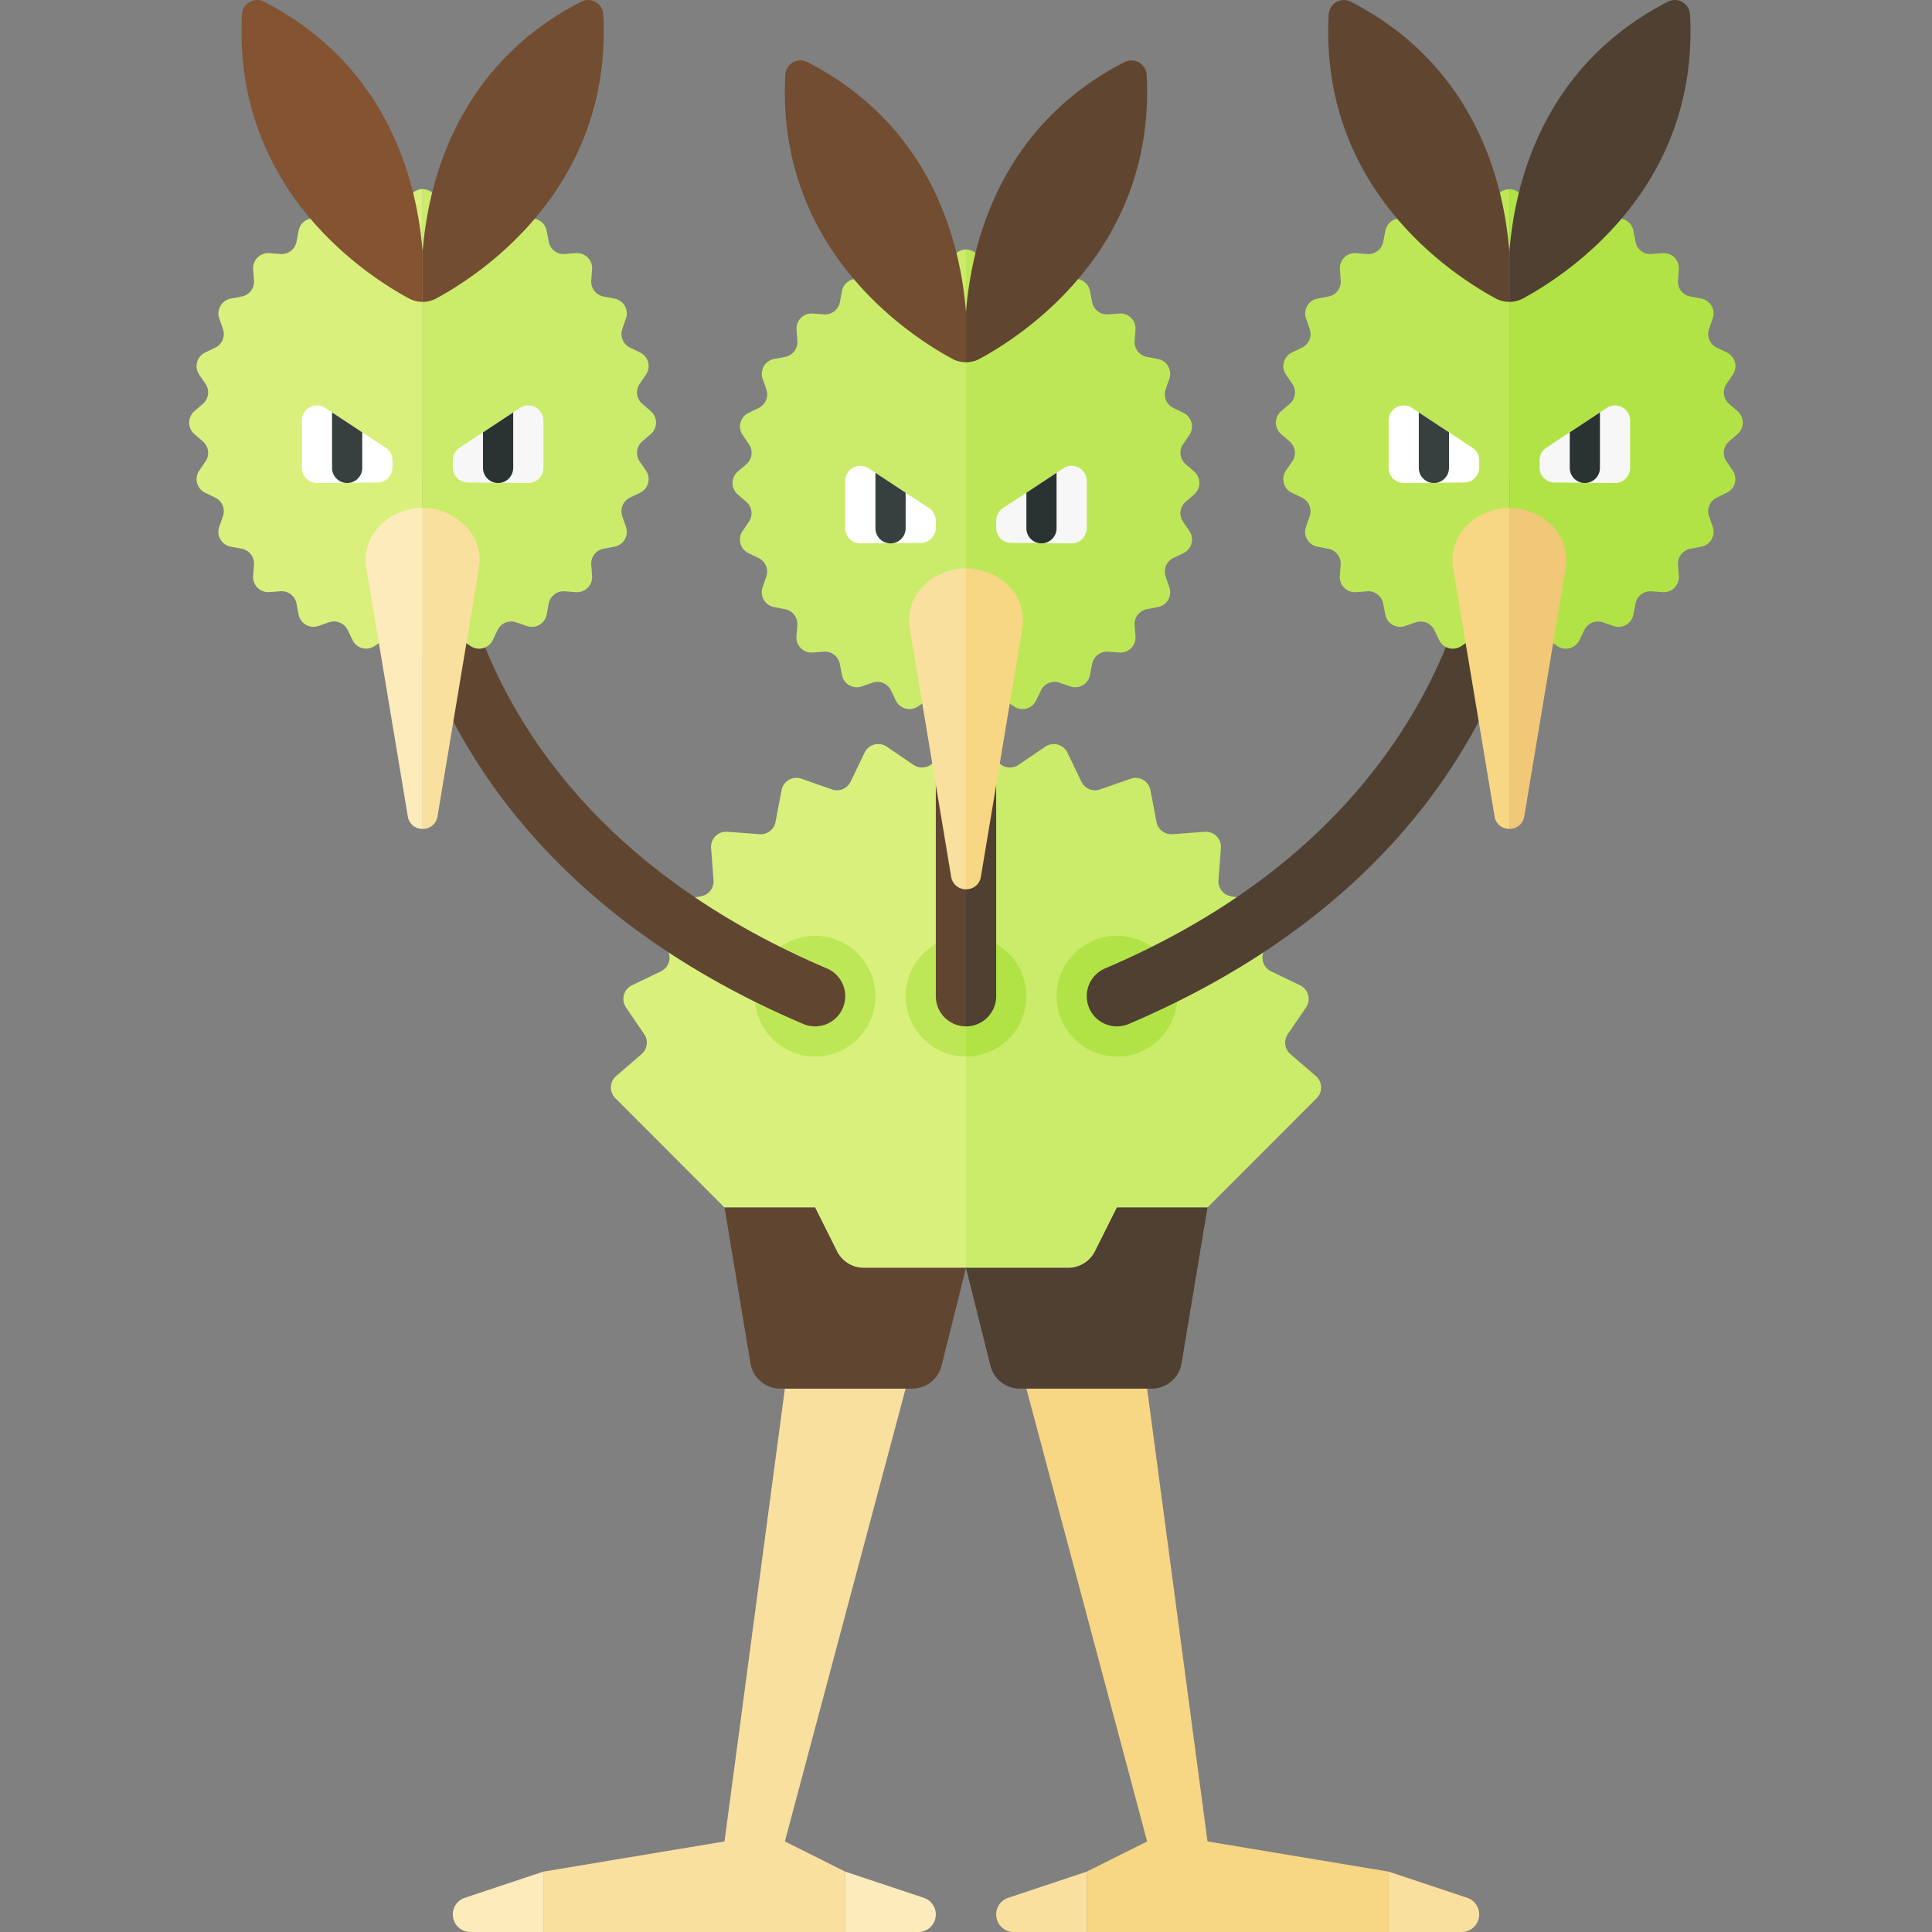 <svg xmlns="http://www.w3.org/2000/svg" width="32" height="32"><rect width="100%" height="100%" fill="#808080" stroke="none"/><path fill="#F7D684" d="M19 23l1 7.5 3 .5v1h-5v-1l1-.5-2-7.5z"/><path fill="#FAE09F" d="M13 23l-1 7.5-3 .5v1h5v-1l-1-.5 2-7.5z"/><path fill="#D9F07D" d="M16 12.133a.248.248 0 00-.189.087l-.35.406a.25.25 0 01-.33.043l-.444-.302a.25.25 0 00-.366.098l-.233.483a.25.25 0 01-.308.127l-.507-.177a.25.25 0 00-.328.189l-.1.527a.25.25 0 01-.264.203l-.535-.04a.25.25 0 00-.268.268l.04.535a.25.25 0 01-.203.264l-.527.1a.25.25 0 00-.189.328l.177.507a.251.251 0 01-.127.308l-.483.233a.25.25 0 00-.098.366l.302.443a.25.25 0 01-.043.33l-.422.364a.25.25 0 00-.014.366L12 20h1.5l.362.724a.5.5 0 00.447.276H16v-8.867z"/><path fill="#CBEB6B" d="M16 12.133c.07 0 .139.029.189.087l.35.406a.25.25 0 00.33.043l.444-.302a.25.25 0 01.366.098l.233.483a.25.25 0 00.308.127l.507-.177a.25.25 0 01.328.189l.1.527a.25.25 0 00.264.203l.535-.04a.25.25 0 01.268.268l-.04.535a.25.25 0 00.203.264l.527.1a.25.25 0 01.189.328l-.177.507a.251.251 0 00.127.308l.483.233a.25.25 0 01.098.366l-.302.443a.25.25 0 00.043.33l.422.364a.25.25 0 01.014.366L20 20h-1.5l-.362.724a.5.5 0 01-.447.276H16v-8.867z"/><path fill="#4F4032" d="M20 20l-.43 2.582a.501.501 0 01-.494.418H16.89a.5.5 0 01-.485-.379L16 21h1.691a.5.5 0 00.447-.276L18.5 20H20z"/><path fill="#604631" d="M12 20l.43 2.582a.501.501 0 00.494.418h2.186a.5.5 0 00.485-.379L16 21h-1.691a.5.5 0 01-.447-.276L13.5 20H12z"/><circle fill="#B1E346" cx="18.5" cy="16.5" r="1"/><path fill="#4F4032" d="M18.5 17a.5.5 0 01-.196-.96c6.125-2.61 6.196-7.576 6.196-7.626a.5.5 0 011 0c0 .23-.077 5.679-6.804 8.546a.505.505 0 01-.196.04z"/><circle fill="#BEE758" cx="13.5" cy="16.5" r="1"/><path fill="#604631" d="M13.5 17a.505.505 0 01-.196-.04C6.577 14.093 6.5 8.645 6.5 8.414a.5.5 0 01.499-.499H7a.5.5 0 01.5.497c.001.205.1 5.029 6.196 7.628a.5.5 0 01-.196.96z"/><path fill="#BEE758" d="M16 15.5a1 1 0 000 2v-2z"/><path fill="#B1E346" d="M17 16.5a1 1 0 00-1-1v2a1 1 0 001-1z"/><path fill="#604631" d="M16 8.914a.5.5 0 00-.5.5V16.5a.5.5 0 00.5.5V8.914z"/><path fill="#4F4032" d="M16.5 16.5V9.414a.5.5 0 00-.5-.5V17a.5.5 0 00.5-.5z"/><path fill="#D9F07D" d="M7 3.133a.248.248 0 00-.189.087l-.122.141a.25.25 0 01-.33.043l-.155-.105a.25.25 0 00-.365.098l-.081.169a.251.251 0 01-.308.127l-.176-.062a.25.25 0 00-.328.19l-.035.183a.25.25 0 01-.264.203l-.186-.014a.25.25 0 00-.268.268l.014.186a.25.25 0 01-.203.264l-.183.035a.25.25 0 00-.189.328l.061.176a.251.251 0 01-.127.308l-.169.081a.25.25 0 00-.098.365l.105.154a.25.25 0 01-.043.33l-.141.123a.25.25 0 000 .379l.141.122a.25.25 0 01.043.33l-.105.154a.25.25 0 00.098.365l.168.081a.25.25 0 01.128.308l-.062.176c-.05.144.04.3.19.328l.183.035a.25.25 0 01.203.264l-.014.186a.25.25 0 00.268.268l.186-.014a.25.25 0 01.264.203l.035.183a.25.25 0 00.328.189l.176-.061a.251.251 0 01.308.127l.081.168a.25.25 0 00.366.098l.154-.105a.25.25 0 01.33.043l.122.141a.25.25 0 00.189.087V3.133z"/><path fill="#CBEB6B" d="M7.189 10.78l.122-.141a.25.25 0 01.33-.043l.154.105a.25.25 0 00.366-.098l.081-.168a.25.25 0 01.308-.127l.176.061a.25.25 0 00.328-.189l.035-.183a.25.25 0 01.264-.203l.186.014a.25.25 0 00.268-.268l-.014-.187a.25.25 0 01.203-.264l.183-.035a.25.25 0 00.189-.328l-.061-.176a.251.251 0 01.127-.308l.168-.081a.25.25 0 00.098-.366l-.105-.154a.25.25 0 01.043-.33l.141-.122a.25.25 0 000-.379l-.141-.122a.25.25 0 01-.043-.33l.105-.154a.25.25 0 00-.098-.366l-.168-.081a.25.25 0 01-.127-.307l.061-.176a.25.25 0 00-.189-.328l-.183-.035a.25.25 0 01-.203-.264l.014-.186a.25.25 0 00-.268-.268l-.186.014a.25.25 0 01-.264-.203l-.035-.183a.25.25 0 00-.328-.189l-.176.061a.251.251 0 01-.308-.127l-.081-.169a.25.25 0 00-.365-.098l-.155.105a.25.25 0 01-.33-.043l-.122-.141A.248.248 0 007 3.133v7.734c.07 0 .139-.029.189-.087z"/><path fill="#FDEBBB" d="M9 31l-1.302.434a.29.29 0 00-.198.275v.001c0 .16.13.29.29.29H9v-1z"/><path fill="#CBEB6B" d="M16 4.133a.248.248 0 00-.189.087l-.122.141a.25.25 0 01-.33.043l-.154-.105a.25.25 0 00-.366.098l-.081.168a.25.25 0 01-.308.128l-.176-.061a.25.25 0 00-.328.189l-.035.183a.25.25 0 01-.264.203l-.186-.014a.25.25 0 00-.268.268l.014.186a.25.25 0 01-.203.264l-.183.035a.25.25 0 00-.189.328l.061.176a.251.251 0 01-.127.308l-.168.081a.25.25 0 00-.098.366l.105.154a.25.25 0 01-.043.33l-.142.122a.25.25 0 000 .379l.141.122a.25.25 0 01.043.33l-.105.154a.25.25 0 00.098.366l.168.081a.25.25 0 01.127.308l-.061.176a.25.25 0 00.189.328l.183.035a.25.25 0 01.203.264l-.014.186a.25.25 0 00.268.268l.186-.014a.25.25 0 01.264.203l.035.183a.25.25 0 00.328.189l.176-.061a.251.251 0 01.308.127l.081.168a.25.25 0 00.366.098l.154-.105a.25.25 0 01.33.043L16 12V4.133z"/><path fill="#BEE758" d="M16.001 11.998l.31-.359a.25.25 0 01.33-.043l.154.105a.25.25 0 00.366-.098l.081-.168a.25.25 0 01.308-.127l.176.061a.25.25 0 00.328-.189l.035-.183a.25.25 0 01.264-.203l.186.014a.25.25 0 00.268-.268l-.014-.186a.25.25 0 01.203-.264l.183-.035a.25.25 0 00.189-.328l-.061-.177a.251.251 0 01.127-.308l.168-.081a.25.25 0 00.098-.366l-.105-.154a.25.25 0 01.043-.33l.141-.122a.25.25 0 000-.379l-.141-.122a.25.25 0 01-.043-.33l.105-.154a.25.25 0 00-.098-.366l-.168-.081a.25.25 0 01-.127-.307l.061-.176a.25.25 0 00-.189-.328l-.183-.035a.25.25 0 01-.203-.264l.014-.186a.25.25 0 00-.268-.268l-.186.014a.25.25 0 01-.264-.203l-.035-.183a.25.25 0 00-.328-.189l-.176.061a.251.251 0 01-.308-.127l-.081-.168a.25.25 0 00-.366-.098l-.154.105a.25.25 0 01-.33-.043l-.122-.142A.248.248 0 0016 4.133V12l.001-.002z"/><path fill="#FAE09F" d="M18 31l-1.302.434a.29.29 0 00-.198.275v.001c0 .16.13.29.29.29H18v-1zm5 0l1.302.434a.29.29 0 01.198.275v.001c0 .16-.13.29-.29.29H23v-1z"/><path fill="#FDEBBB" d="M14 31l1.302.434a.29.29 0 01.198.275v.001c0 .16-.13.29-.29.29H14v-1z"/><path fill="#BEE758" d="M25 3.134a.25.25 0 00-.188.086l-.123.142a.25.25 0 01-.329.043l-.155-.105a.25.25 0 00-.366.098l-.081.168a.251.251 0 01-.308.127l-.176-.061a.25.25 0 00-.328.189l-.035.183a.25.25 0 01-.264.203l-.186-.014a.25.25 0 00-.268.268l.014.186a.25.25 0 01-.203.264l-.183.035a.25.25 0 00-.189.328l.061.176a.251.251 0 01-.127.308l-.168.081a.25.25 0 00-.098.366l.105.154a.25.25 0 01-.043.33l-.142.122a.25.25 0 000 .379l.141.122a.25.25 0 01.043.33l-.105.154a.25.25 0 00.098.366l.168.081a.25.25 0 01.127.308l-.061.176a.25.25 0 00.189.328l.183.035a.25.25 0 01.203.264l-.014.186a.25.25 0 00.268.268l.186-.014a.25.25 0 01.264.203l.035.183a.25.25 0 00.328.189l.176-.061a.251.251 0 01.308.127l.081.168a.25.25 0 00.366.098l.154-.105a.25.25 0 01.33.043L25 11V3.134z"/><path fill="#B1E346" d="M28.639 6.689a.25.25 0 01-.043-.33l.105-.154a.25.25 0 00-.098-.366l-.168-.081a.25.25 0 01-.128-.308l.061-.176a.25.25 0 00-.189-.328l-.183-.035a.25.25 0 01-.203-.264l.014-.186a.25.25 0 00-.268-.268l-.186.014a.25.25 0 01-.264-.203l-.035-.183a.25.25 0 00-.328-.189l-.176.061a.251.251 0 01-.308-.127l-.081-.168a.25.25 0 00-.366-.098l-.154.105a.25.25 0 01-.33-.043l-.121-.14a.247.247 0 00-.19-.088V11l.001-.002.31-.359a.25.25 0 01.33-.043l.154.105a.25.25 0 00.366-.098l.081-.168a.25.25 0 01.308-.127l.176.061a.25.25 0 00.328-.189l.035-.183a.25.25 0 01.264-.203l.186.014a.25.25 0 00.268-.268l-.014-.186a.25.25 0 01.203-.264l.183-.035a.25.25 0 00.189-.328l-.061-.177a.251.251 0 01.127-.308l.168-.081a.25.25 0 00.098-.366l-.105-.154a.25.25 0 01.043-.33l.141-.122a.25.25 0 000-.379l-.14-.121z"/><path fill="#F7D684" d="M25 8.414a.997.997 0 00-.707.293l-.002.002a.797.797 0 00-.223.697l.686 4.114a.244.244 0 00.247.209V8.414z"/><path fill="#F0C877" d="M25.247 13.52l.686-4.114a.802.802 0 00-.223-.697l-.002-.002A1.001 1.001 0 0025 8.414v5.315a.243.243 0 00.247-.209z"/><path fill="#FDEBBB" d="M7 8.414a.997.997 0 00-.707.293l-.002.002a.797.797 0 00-.223.697l.686 4.114c.023.14.134.209.246.209V8.414z"/><path fill="#FAE09F" d="M7.247 13.52l.686-4.114a.802.802 0 00-.223-.697l-.003-.002A.997.997 0 007 8.414v5.315a.243.243 0 00.247-.209zM16 9.414a.997.997 0 00-.707.293l-.002.002a.797.797 0 00-.223.697l.686 4.114a.244.244 0 00.247.209V9.414z"/><path fill="#F7D684" d="M16.247 14.52l.686-4.114a.802.802 0 00-.223-.697l-.002-.002A1.001 1.001 0 0016 9.414v5.315a.243.243 0 00.247-.209z"/><path fill="#724D31" d="M16 5.171c-.089-1.135-.557-3.081-2.629-4.144a.252.252 0 00-.364.213c-.154 2.876 2.035 4.307 2.762 4.701.073.04.152.059.231.059v-.829z"/><path fill="#604631" d="M16.23 5.941c.727-.394 2.916-1.826 2.762-4.701a.252.252 0 00-.364-.213C16.557 2.09 16.089 4.037 16 5.171V6c.079 0 .158-.02.23-.059zM25 4.171c-.089-1.135-.557-3.081-2.629-4.144a.252.252 0 00-.364.213c-.154 2.876 2.035 4.307 2.762 4.701.073.04.152.059.231.059v-.829z"/><path fill="#4F4032" d="M25.23 4.941c.727-.394 2.916-1.826 2.762-4.701a.252.252 0 00-.364-.213C25.557 1.09 25.089 3.037 25 4.171V5c.079 0 .158-.02.23-.059z"/><path fill="#FFF" d="M15.388 8.416l-1-.659a.25.25 0 00-.388.209v.784a.25.25 0 00.252.25l1-.008a.25.25 0 00.248-.25v-.117a.25.25 0 00-.112-.209z"/><path fill="#F7F7F7" d="M16.612 8.416l1-.659a.25.25 0 01.388.209v.784a.25.25 0 01-.252.25l-1-.008a.25.25 0 01-.248-.25v-.117a.25.25 0 01.112-.209z"/><path fill="#373F3F" d="M14.75 9a.25.25 0 01-.25-.25v-.919l.5.33v.589a.25.25 0 01-.25.25z"/><path fill="#2B3332" d="M17.25 9a.25.25 0 00.25-.25v-.919l-.5.33v.589c0 .138.112.25.25.25z"/><path fill="#845331" d="M7 4.171C6.911 3.037 6.443 1.09 4.371.027a.251.251 0 00-.363.213c-.154 2.876 2.034 4.307 2.761 4.701.073.04.152.059.231.059v-.829z"/><path fill="#724D31" d="M7.23 4.941c.727-.394 2.916-1.826 2.762-4.701a.252.252 0 00-.364-.213C7.557 1.09 7.089 3.037 7 4.171V5c.079 0 .158-.02.23-.059z"/><path fill="#FFF" d="M6.388 7.416l-1-.659A.25.25 0 005 6.966v.784a.25.25 0 00.252.25l1-.008a.25.25 0 00.248-.25v-.117a.25.25 0 00-.112-.209z"/><path fill="#F7F7F7" d="M7.612 7.416l1-.659A.25.25 0 019 6.966v.784a.25.25 0 01-.252.25l-1-.008a.25.25 0 01-.248-.25v-.117a.25.25 0 01.112-.209z"/><path fill="#373F3F" d="M5.75 8a.25.25 0 01-.25-.25v-.919l.5.33v.589a.25.25 0 01-.25.25z"/><path fill="#2B3332" d="M8.25 8a.25.25 0 00.25-.25v-.919l-.5.33v.589c0 .138.112.25.25.25z"/><path fill="#FFF" d="M24.388 7.416l-1-.659a.25.25 0 00-.388.209v.784a.25.25 0 00.252.25l1-.008a.25.25 0 00.248-.25v-.117a.25.25 0 00-.112-.209z"/><path fill="#F7F7F7" d="M25.612 7.416l1-.659a.25.25 0 01.388.209v.784a.25.25 0 01-.252.25l-1-.008a.25.25 0 01-.248-.25v-.117a.25.25 0 01.112-.209z"/><path fill="#373F3F" d="M23.75 8a.25.25 0 01-.25-.25v-.919l.5.33v.589a.25.25 0 01-.25.25z"/><path fill="#2B3332" d="M26.25 8a.25.25 0 00.25-.25v-.919l-.5.33v.589c0 .138.112.25.25.25z"/></svg>